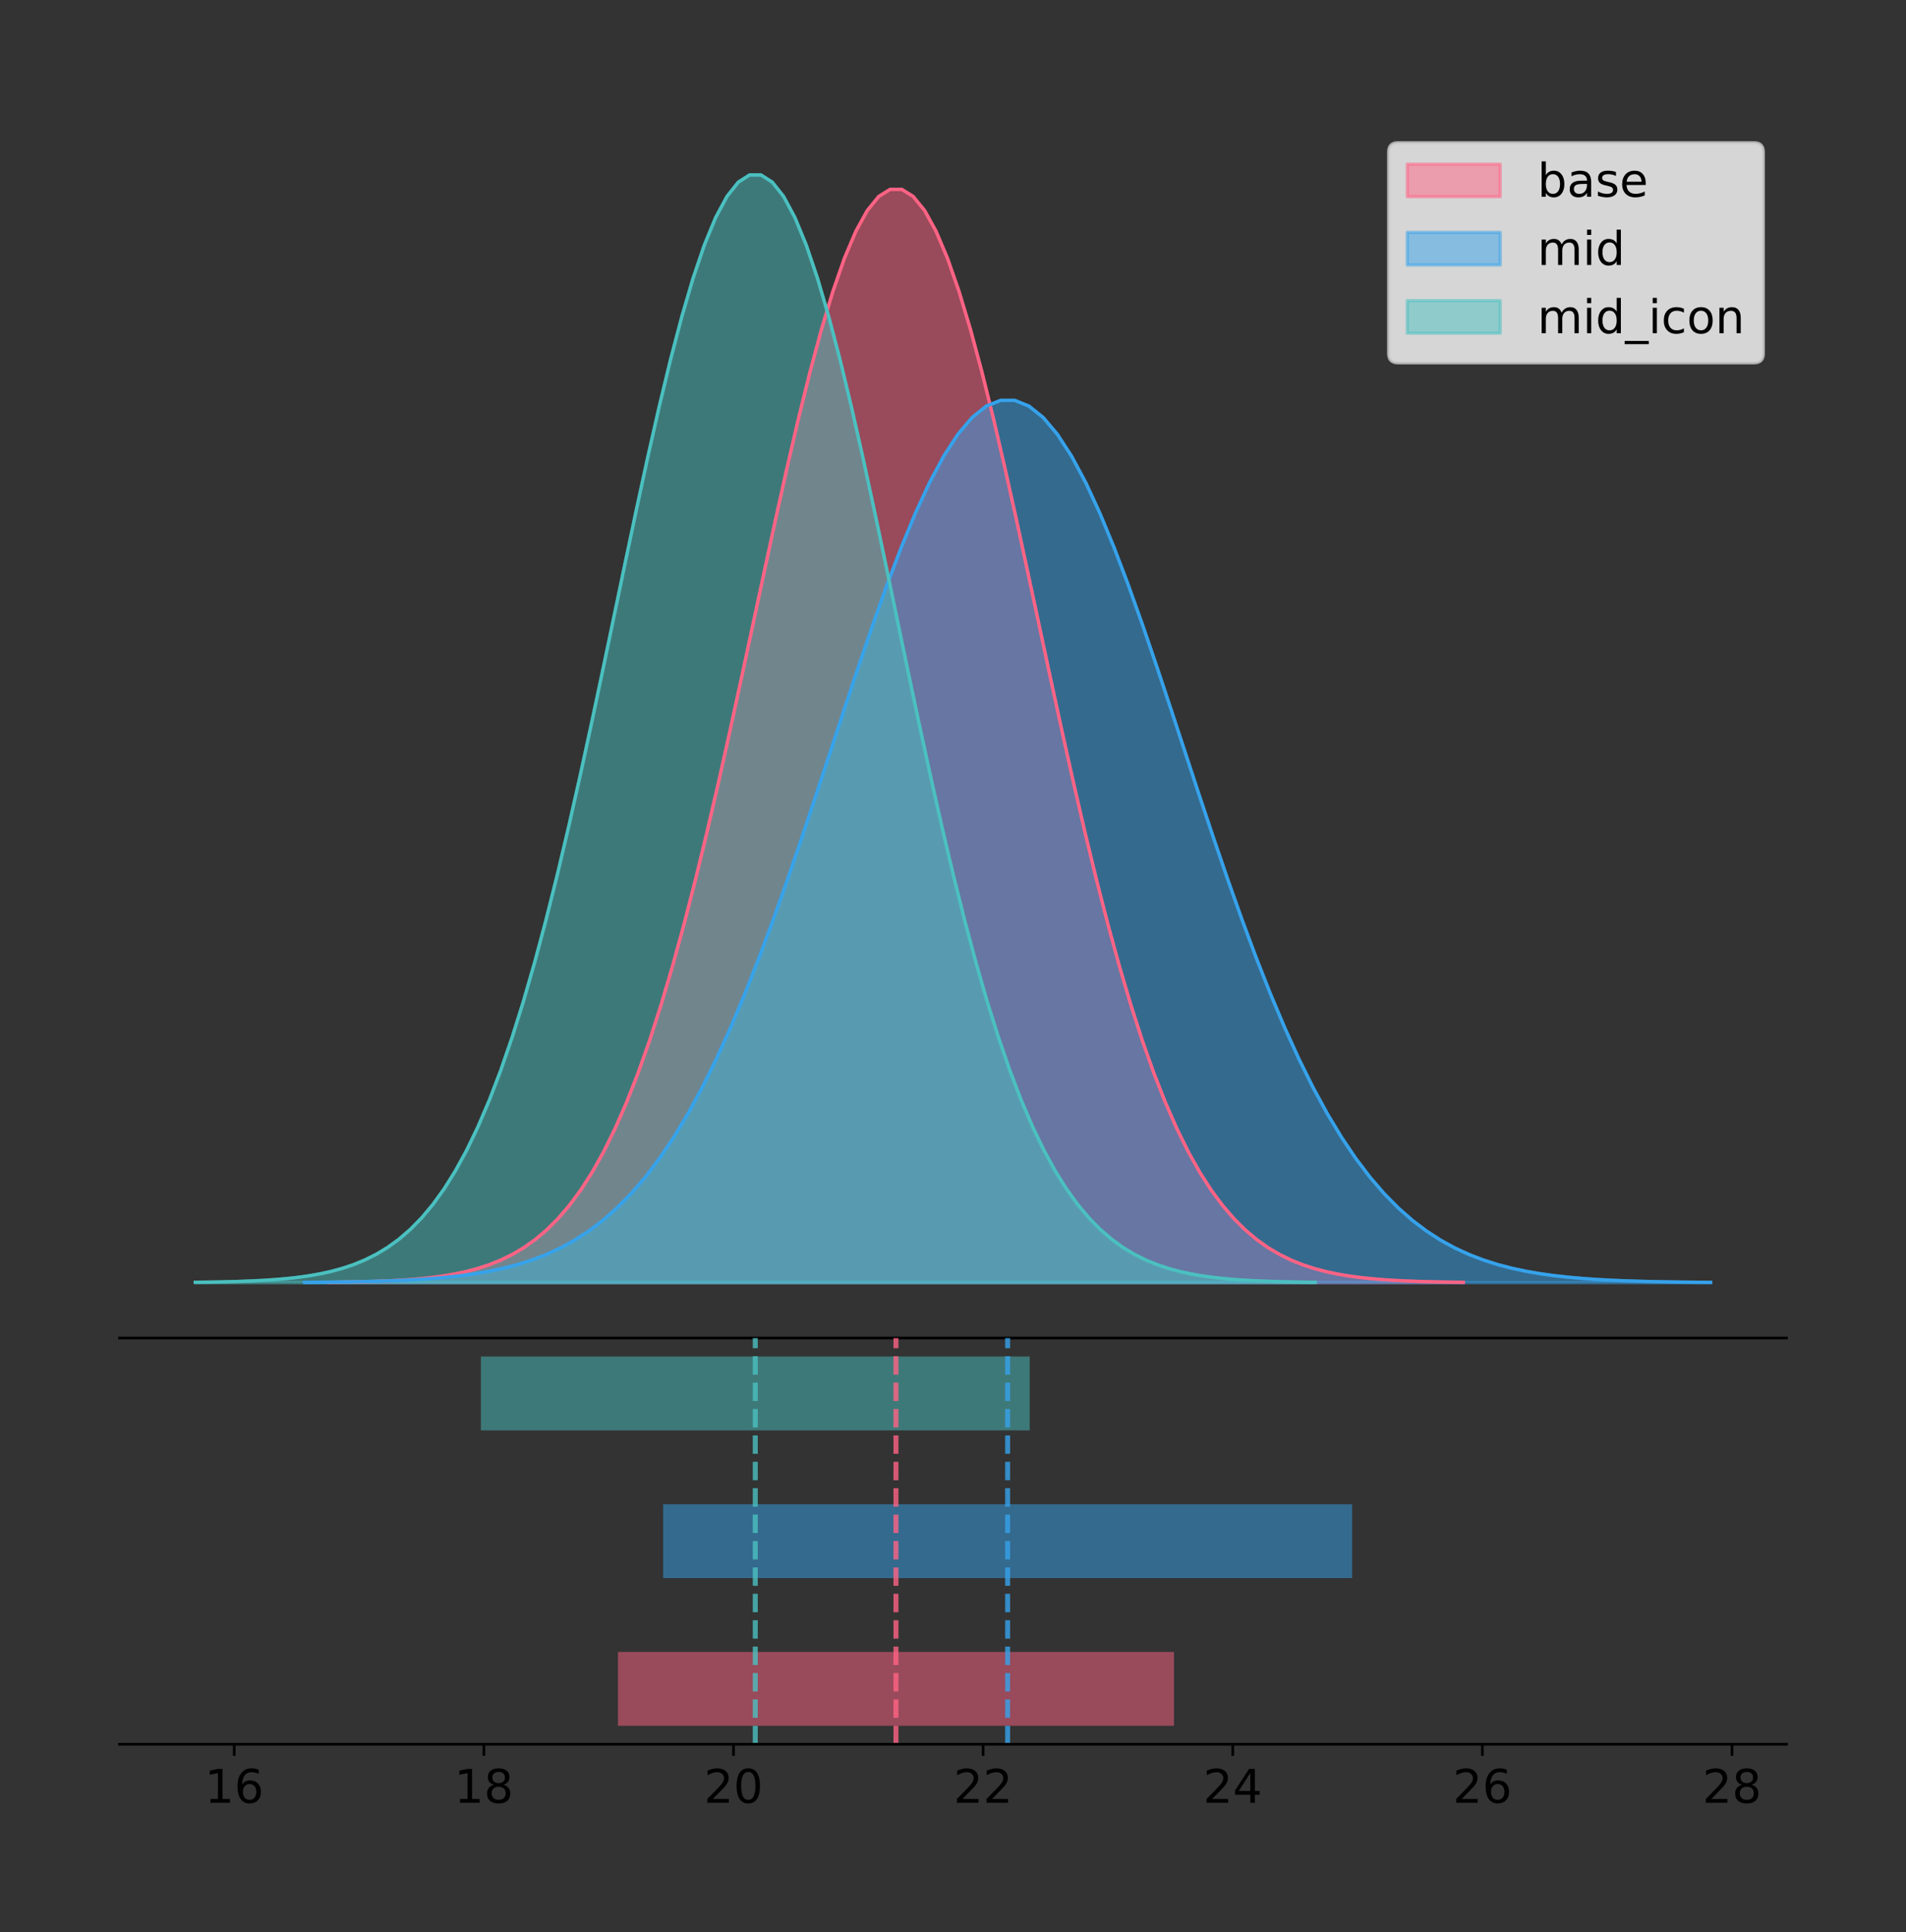 <?xml version="1.0" encoding="utf-8" standalone="no"?>
<!DOCTYPE svg PUBLIC "-//W3C//DTD SVG 1.1//EN"
  "http://www.w3.org/Graphics/SVG/1.1/DTD/svg11.dtd">
<!-- Created with matplotlib (https://matplotlib.org/) -->
<svg height="581.789pt" version="1.1" viewBox="0 0 574.2 581.789" width="574.2pt" xmlns="http://www.w3.org/2000/svg" xmlns:xlink="http://www.w3.org/1999/xlink">
 <rect x="0" y="0" width="574.2" height="581.789" fill="#333333" stroke="none"/>
 <defs>
  <style type="text/css">
*{stroke-linecap:butt;stroke-linejoin:round;}
  </style>
 </defs>
 <g id="figure_1">
  <g id="patch_1">
   <path d="M 0 581.789 
L 574.2 581.789 
L 574.2 0 
L 0 0 
z
" style="fill:none;"/>
  </g>
  <g id="axes_1">
   <g id="patch_2">
    <path d="M 36 402.93 
L 538.2 402.93 
L 538.2 36 
L 36 36 
z
" style="fill:none;"/>
   </g>
   <g id="PolyCollection_1">
    <defs>
     <path d="M 98.99 -195.538 
L 98.99 -195.649 
L 102.443 -195.69 
L 105.896 -195.746 
L 109.349 -195.821 
L 112.802 -195.92 
L 116.255 -196.051 
L 119.708 -196.222 
L 123.161 -196.443 
L 126.614 -196.729 
L 130.067 -197.094 
L 133.52 -197.559 
L 136.973 -198.145 
L 140.426 -198.879 
L 143.879 -199.792 
L 147.332 -200.919 
L 150.786 -202.301 
L 154.239 -203.982 
L 157.692 -206.013 
L 161.145 -208.447 
L 164.598 -211.344 
L 168.051 -214.764 
L 171.504 -218.773 
L 174.957 -223.434 
L 178.41 -228.812 
L 181.863 -234.97 
L 185.316 -241.962 
L 188.769 -249.839 
L 192.222 -258.638 
L 195.675 -268.387 
L 199.128 -279.094 
L 202.581 -290.75 
L 206.035 -303.327 
L 209.488 -316.771 
L 212.941 -331.005 
L 216.394 -345.924 
L 219.847 -361.4 
L 223.3 -377.278 
L 226.753 -393.379 
L 230.206 -409.505 
L 233.659 -425.44 
L 237.112 -440.953 
L 240.565 -455.809 
L 244.018 -469.766 
L 247.471 -482.592 
L 250.924 -494.062 
L 254.377 -503.97 
L 257.83 -512.132 
L 261.283 -518.395 
L 264.737 -522.639 
L 268.19 -524.782 
L 271.643 -524.782 
L 275.096 -522.639 
L 278.549 -518.395 
L 282.002 -512.132 
L 285.455 -503.97 
L 288.908 -494.062 
L 292.361 -482.592 
L 295.814 -469.766 
L 299.267 -455.809 
L 302.72 -440.953 
L 306.173 -425.44 
L 309.626 -409.505 
L 313.079 -393.379 
L 316.532 -377.278 
L 319.985 -361.4 
L 323.439 -345.924 
L 326.892 -331.005 
L 330.345 -316.771 
L 333.798 -303.327 
L 337.251 -290.75 
L 340.704 -279.094 
L 344.157 -268.387 
L 347.61 -258.638 
L 351.063 -249.839 
L 354.516 -241.962 
L 357.969 -234.97 
L 361.422 -228.812 
L 364.875 -223.434 
L 368.328 -218.773 
L 371.781 -214.764 
L 375.234 -211.344 
L 378.687 -208.447 
L 382.141 -206.013 
L 385.594 -203.982 
L 389.047 -202.301 
L 392.5 -200.919 
L 395.953 -199.792 
L 399.406 -198.879 
L 402.859 -198.145 
L 406.312 -197.559 
L 409.765 -197.094 
L 413.218 -196.729 
L 416.671 -196.443 
L 420.124 -196.222 
L 423.577 -196.051 
L 427.03 -195.92 
L 430.483 -195.821 
L 433.936 -195.746 
L 437.39 -195.69 
L 440.843 -195.649 
L 440.843 -195.538 
L 440.843 -195.538 
L 437.39 -195.538 
L 433.936 -195.538 
L 430.483 -195.538 
L 427.03 -195.538 
L 423.577 -195.538 
L 420.124 -195.538 
L 416.671 -195.538 
L 413.218 -195.538 
L 409.765 -195.538 
L 406.312 -195.538 
L 402.859 -195.538 
L 399.406 -195.538 
L 395.953 -195.538 
L 392.5 -195.538 
L 389.047 -195.538 
L 385.594 -195.538 
L 382.141 -195.538 
L 378.687 -195.538 
L 375.234 -195.538 
L 371.781 -195.538 
L 368.328 -195.538 
L 364.875 -195.538 
L 361.422 -195.538 
L 357.969 -195.538 
L 354.516 -195.538 
L 351.063 -195.538 
L 347.61 -195.538 
L 344.157 -195.538 
L 340.704 -195.538 
L 337.251 -195.538 
L 333.798 -195.538 
L 330.345 -195.538 
L 326.892 -195.538 
L 323.439 -195.538 
L 319.985 -195.538 
L 316.532 -195.538 
L 313.079 -195.538 
L 309.626 -195.538 
L 306.173 -195.538 
L 302.72 -195.538 
L 299.267 -195.538 
L 295.814 -195.538 
L 292.361 -195.538 
L 288.908 -195.538 
L 285.455 -195.538 
L 282.002 -195.538 
L 278.549 -195.538 
L 275.096 -195.538 
L 271.643 -195.538 
L 268.19 -195.538 
L 264.737 -195.538 
L 261.283 -195.538 
L 257.83 -195.538 
L 254.377 -195.538 
L 250.924 -195.538 
L 247.471 -195.538 
L 244.018 -195.538 
L 240.565 -195.538 
L 237.112 -195.538 
L 233.659 -195.538 
L 230.206 -195.538 
L 226.753 -195.538 
L 223.3 -195.538 
L 219.847 -195.538 
L 216.394 -195.538 
L 212.941 -195.538 
L 209.488 -195.538 
L 206.035 -195.538 
L 202.581 -195.538 
L 199.128 -195.538 
L 195.675 -195.538 
L 192.222 -195.538 
L 188.769 -195.538 
L 185.316 -195.538 
L 181.863 -195.538 
L 178.41 -195.538 
L 174.957 -195.538 
L 171.504 -195.538 
L 168.051 -195.538 
L 164.598 -195.538 
L 161.145 -195.538 
L 157.692 -195.538 
L 154.239 -195.538 
L 150.786 -195.538 
L 147.332 -195.538 
L 143.879 -195.538 
L 140.426 -195.538 
L 136.973 -195.538 
L 133.52 -195.538 
L 130.067 -195.538 
L 126.614 -195.538 
L 123.161 -195.538 
L 119.708 -195.538 
L 116.255 -195.538 
L 112.802 -195.538 
L 109.349 -195.538 
L 105.896 -195.538 
L 102.443 -195.538 
L 98.99 -195.538 
z
" id="me08ca815c5" style="stroke:#ff6384;stroke-opacity:0.5;"/>
    </defs>
    <g clip-path="url(#pbf15d02eb1)">
     <use style="fill:#ff6384;fill-opacity:0.5;stroke:#ff6384;stroke-opacity:0.5;" x="0" xlink:href="#me08ca815c5" y="581.789"/>
    </g>
   </g>
   <g id="PolyCollection_2">
    <defs>
     <path d="M 91.743 -195.538 
L 91.743 -195.627 
L 96.022 -195.661 
L 100.301 -195.706 
L 104.58 -195.766 
L 108.859 -195.846 
L 113.139 -195.952 
L 117.418 -196.09 
L 121.697 -196.268 
L 125.976 -196.499 
L 130.255 -196.794 
L 134.534 -197.169 
L 138.813 -197.642 
L 143.092 -198.234 
L 147.371 -198.971 
L 151.65 -199.881 
L 155.929 -200.996 
L 160.209 -202.352 
L 164.488 -203.991 
L 168.767 -205.955 
L 173.046 -208.293 
L 177.325 -211.053 
L 181.604 -214.287 
L 185.883 -218.049 
L 190.162 -222.389 
L 194.441 -227.358 
L 198.72 -233 
L 202.999 -239.357 
L 207.278 -246.457 
L 211.558 -254.324 
L 215.837 -262.964 
L 220.116 -272.371 
L 224.395 -282.52 
L 228.674 -293.369 
L 232.953 -304.855 
L 237.232 -316.894 
L 241.511 -329.382 
L 245.79 -342.195 
L 250.069 -355.188 
L 254.348 -368.201 
L 258.628 -381.06 
L 262.907 -393.579 
L 267.186 -405.566 
L 271.465 -416.83 
L 275.744 -427.18 
L 280.023 -436.436 
L 284.302 -444.431 
L 288.581 -451.017 
L 292.86 -456.071 
L 297.139 -459.496 
L 301.418 -461.226 
L 305.697 -461.226 
L 309.977 -459.496 
L 314.256 -456.071 
L 318.535 -451.017 
L 322.814 -444.431 
L 327.093 -436.436 
L 331.372 -427.18 
L 335.651 -416.83 
L 339.93 -405.566 
L 344.209 -393.579 
L 348.488 -381.06 
L 352.767 -368.201 
L 357.047 -355.188 
L 361.326 -342.195 
L 365.605 -329.382 
L 369.884 -316.894 
L 374.163 -304.855 
L 378.442 -293.369 
L 382.721 -282.52 
L 387 -272.371 
L 391.279 -262.964 
L 395.558 -254.324 
L 399.837 -246.457 
L 404.116 -239.357 
L 408.396 -233 
L 412.675 -227.358 
L 416.954 -222.389 
L 421.233 -218.049 
L 425.512 -214.287 
L 429.791 -211.053 
L 434.07 -208.293 
L 438.349 -205.955 
L 442.628 -203.991 
L 446.907 -202.352 
L 451.186 -200.996 
L 455.466 -199.881 
L 459.745 -198.971 
L 464.024 -198.234 
L 468.303 -197.642 
L 472.582 -197.169 
L 476.861 -196.794 
L 481.14 -196.499 
L 485.419 -196.268 
L 489.698 -196.09 
L 493.977 -195.952 
L 498.256 -195.846 
L 502.535 -195.766 
L 506.815 -195.706 
L 511.094 -195.661 
L 515.373 -195.627 
L 515.373 -195.538 
L 515.373 -195.538 
L 511.094 -195.538 
L 506.815 -195.538 
L 502.535 -195.538 
L 498.256 -195.538 
L 493.977 -195.538 
L 489.698 -195.538 
L 485.419 -195.538 
L 481.14 -195.538 
L 476.861 -195.538 
L 472.582 -195.538 
L 468.303 -195.538 
L 464.024 -195.538 
L 459.745 -195.538 
L 455.466 -195.538 
L 451.186 -195.538 
L 446.907 -195.538 
L 442.628 -195.538 
L 438.349 -195.538 
L 434.07 -195.538 
L 429.791 -195.538 
L 425.512 -195.538 
L 421.233 -195.538 
L 416.954 -195.538 
L 412.675 -195.538 
L 408.396 -195.538 
L 404.116 -195.538 
L 399.837 -195.538 
L 395.558 -195.538 
L 391.279 -195.538 
L 387 -195.538 
L 382.721 -195.538 
L 378.442 -195.538 
L 374.163 -195.538 
L 369.884 -195.538 
L 365.605 -195.538 
L 361.326 -195.538 
L 357.047 -195.538 
L 352.767 -195.538 
L 348.488 -195.538 
L 344.209 -195.538 
L 339.93 -195.538 
L 335.651 -195.538 
L 331.372 -195.538 
L 327.093 -195.538 
L 322.814 -195.538 
L 318.535 -195.538 
L 314.256 -195.538 
L 309.977 -195.538 
L 305.697 -195.538 
L 301.418 -195.538 
L 297.139 -195.538 
L 292.86 -195.538 
L 288.581 -195.538 
L 284.302 -195.538 
L 280.023 -195.538 
L 275.744 -195.538 
L 271.465 -195.538 
L 267.186 -195.538 
L 262.907 -195.538 
L 258.628 -195.538 
L 254.348 -195.538 
L 250.069 -195.538 
L 245.79 -195.538 
L 241.511 -195.538 
L 237.232 -195.538 
L 232.953 -195.538 
L 228.674 -195.538 
L 224.395 -195.538 
L 220.116 -195.538 
L 215.837 -195.538 
L 211.558 -195.538 
L 207.278 -195.538 
L 202.999 -195.538 
L 198.72 -195.538 
L 194.441 -195.538 
L 190.162 -195.538 
L 185.883 -195.538 
L 181.604 -195.538 
L 177.325 -195.538 
L 173.046 -195.538 
L 168.767 -195.538 
L 164.488 -195.538 
L 160.209 -195.538 
L 155.929 -195.538 
L 151.65 -195.538 
L 147.371 -195.538 
L 143.092 -195.538 
L 138.813 -195.538 
L 134.534 -195.538 
L 130.255 -195.538 
L 125.976 -195.538 
L 121.697 -195.538 
L 117.418 -195.538 
L 113.139 -195.538 
L 108.859 -195.538 
L 104.58 -195.538 
L 100.301 -195.538 
L 96.022 -195.538 
L 91.743 -195.538 
z
" id="me0ebb4ac12" style="stroke:#36a2eb;stroke-opacity:0.5;"/>
    </defs>
    <g clip-path="url(#pbf15d02eb1)">
     <use style="fill:#36a2eb;fill-opacity:0.5;stroke:#36a2eb;stroke-opacity:0.5;" x="0" xlink:href="#me0ebb4ac12" y="581.789"/>
    </g>
   </g>
   <g id="PolyCollection_3">
    <defs>
     <path d="M 58.827 -195.538 
L 58.827 -195.65 
L 62.236 -195.692 
L 65.644 -195.749 
L 69.052 -195.825 
L 72.46 -195.925 
L 75.869 -196.058 
L 79.277 -196.23 
L 82.685 -196.455 
L 86.093 -196.744 
L 89.502 -197.115 
L 92.91 -197.585 
L 96.318 -198.179 
L 99.726 -198.923 
L 103.135 -199.848 
L 106.543 -200.99 
L 109.951 -202.39 
L 113.359 -204.093 
L 116.768 -206.151 
L 120.176 -208.617 
L 123.584 -211.552 
L 126.992 -215.017 
L 130.401 -219.078 
L 133.809 -223.801 
L 137.217 -229.25 
L 140.625 -235.488 
L 144.034 -242.572 
L 147.442 -250.552 
L 150.85 -259.468 
L 154.258 -269.344 
L 157.667 -280.192 
L 161.075 -292.002 
L 164.483 -304.744 
L 167.891 -318.365 
L 171.3 -332.786 
L 174.708 -347.901 
L 178.116 -363.58 
L 181.524 -379.667 
L 184.933 -395.98 
L 188.341 -412.318 
L 191.749 -428.462 
L 195.157 -444.18 
L 198.566 -459.23 
L 201.974 -473.372 
L 205.382 -486.366 
L 208.79 -497.987 
L 212.199 -508.025 
L 215.607 -516.294 
L 219.015 -522.64 
L 222.423 -526.94 
L 225.832 -529.111 
L 229.24 -529.111 
L 232.648 -526.94 
L 236.056 -522.64 
L 239.465 -516.294 
L 242.873 -508.025 
L 246.281 -497.987 
L 249.689 -486.366 
L 253.098 -473.372 
L 256.506 -459.23 
L 259.914 -444.18 
L 263.322 -428.462 
L 266.731 -412.318 
L 270.139 -395.98 
L 273.547 -379.667 
L 276.955 -363.58 
L 280.364 -347.901 
L 283.772 -332.786 
L 287.18 -318.365 
L 290.588 -304.744 
L 293.997 -292.002 
L 297.405 -280.192 
L 300.813 -269.344 
L 304.221 -259.468 
L 307.63 -250.552 
L 311.038 -242.572 
L 314.446 -235.488 
L 317.854 -229.25 
L 321.263 -223.801 
L 324.671 -219.078 
L 328.079 -215.017 
L 331.487 -211.552 
L 334.896 -208.617 
L 338.304 -206.151 
L 341.712 -204.093 
L 345.12 -202.39 
L 348.529 -200.99 
L 351.937 -199.848 
L 355.345 -198.923 
L 358.753 -198.179 
L 362.162 -197.585 
L 365.57 -197.115 
L 368.978 -196.744 
L 372.386 -196.455 
L 375.795 -196.23 
L 379.203 -196.058 
L 382.611 -195.925 
L 386.019 -195.825 
L 389.428 -195.749 
L 392.836 -195.692 
L 396.244 -195.65 
L 396.244 -195.538 
L 396.244 -195.538 
L 392.836 -195.538 
L 389.428 -195.538 
L 386.019 -195.538 
L 382.611 -195.538 
L 379.203 -195.538 
L 375.795 -195.538 
L 372.386 -195.538 
L 368.978 -195.538 
L 365.57 -195.538 
L 362.162 -195.538 
L 358.753 -195.538 
L 355.345 -195.538 
L 351.937 -195.538 
L 348.529 -195.538 
L 345.12 -195.538 
L 341.712 -195.538 
L 338.304 -195.538 
L 334.896 -195.538 
L 331.487 -195.538 
L 328.079 -195.538 
L 324.671 -195.538 
L 321.263 -195.538 
L 317.854 -195.538 
L 314.446 -195.538 
L 311.038 -195.538 
L 307.63 -195.538 
L 304.221 -195.538 
L 300.813 -195.538 
L 297.405 -195.538 
L 293.997 -195.538 
L 290.588 -195.538 
L 287.18 -195.538 
L 283.772 -195.538 
L 280.364 -195.538 
L 276.955 -195.538 
L 273.547 -195.538 
L 270.139 -195.538 
L 266.731 -195.538 
L 263.322 -195.538 
L 259.914 -195.538 
L 256.506 -195.538 
L 253.098 -195.538 
L 249.689 -195.538 
L 246.281 -195.538 
L 242.873 -195.538 
L 239.465 -195.538 
L 236.056 -195.538 
L 232.648 -195.538 
L 229.24 -195.538 
L 225.832 -195.538 
L 222.423 -195.538 
L 219.015 -195.538 
L 215.607 -195.538 
L 212.199 -195.538 
L 208.79 -195.538 
L 205.382 -195.538 
L 201.974 -195.538 
L 198.566 -195.538 
L 195.157 -195.538 
L 191.749 -195.538 
L 188.341 -195.538 
L 184.933 -195.538 
L 181.524 -195.538 
L 178.116 -195.538 
L 174.708 -195.538 
L 171.3 -195.538 
L 167.891 -195.538 
L 164.483 -195.538 
L 161.075 -195.538 
L 157.667 -195.538 
L 154.258 -195.538 
L 150.85 -195.538 
L 147.442 -195.538 
L 144.034 -195.538 
L 140.625 -195.538 
L 137.217 -195.538 
L 133.809 -195.538 
L 130.401 -195.538 
L 126.992 -195.538 
L 123.584 -195.538 
L 120.176 -195.538 
L 116.768 -195.538 
L 113.359 -195.538 
L 109.951 -195.538 
L 106.543 -195.538 
L 103.135 -195.538 
L 99.726 -195.538 
L 96.318 -195.538 
L 92.91 -195.538 
L 89.502 -195.538 
L 86.093 -195.538 
L 82.685 -195.538 
L 79.277 -195.538 
L 75.869 -195.538 
L 72.46 -195.538 
L 69.052 -195.538 
L 65.644 -195.538 
L 62.236 -195.538 
L 58.827 -195.538 
z
" id="m6544d0f856" style="stroke:#4bc0c0;stroke-opacity:0.5;"/>
    </defs>
    <g clip-path="url(#pbf15d02eb1)">
     <use style="fill:#4bc0c0;fill-opacity:0.5;stroke:#4bc0c0;stroke-opacity:0.5;" x="0" xlink:href="#m6544d0f856" y="581.789"/>
    </g>
   </g>
   <g id="line2d_1">
    <path clip-path="url(#pbf15d02eb1)" d="M 98.99 386.141 
L 102.443 386.099 
L 105.896 386.043 
L 109.349 385.968 
L 112.802 385.869 
L 116.255 385.739 
L 119.708 385.568 
L 123.161 385.346 
L 126.614 385.061 
L 130.067 384.695 
L 133.52 384.231 
L 136.973 383.645 
L 140.426 382.91 
L 143.879 381.997 
L 147.332 380.87 
L 150.786 379.488 
L 154.239 377.807 
L 157.692 375.776 
L 161.145 373.342 
L 164.598 370.446 
L 168.051 367.025 
L 171.504 363.017 
L 174.957 358.355 
L 178.41 352.977 
L 181.863 346.82 
L 185.316 339.827 
L 188.769 331.951 
L 192.222 323.151 
L 195.675 313.403 
L 199.128 302.696 
L 202.581 291.039 
L 206.035 278.462 
L 209.488 265.018 
L 212.941 250.784 
L 216.394 235.865 
L 219.847 220.389 
L 223.3 204.512 
L 226.753 188.41 
L 230.206 172.284 
L 233.659 156.349 
L 237.112 140.836 
L 240.565 125.981 
L 244.018 112.023 
L 247.471 99.197 
L 250.924 87.727 
L 254.377 77.82 
L 257.83 69.657 
L 261.283 63.394 
L 264.737 59.15 
L 268.19 57.007 
L 271.643 57.007 
L 275.096 59.15 
L 278.549 63.394 
L 282.002 69.657 
L 285.455 77.82 
L 288.908 87.727 
L 292.361 99.197 
L 295.814 112.023 
L 299.267 125.981 
L 302.72 140.836 
L 306.173 156.349 
L 309.626 172.284 
L 313.079 188.41 
L 316.532 204.512 
L 319.985 220.389 
L 323.439 235.865 
L 326.892 250.784 
L 330.345 265.018 
L 333.798 278.462 
L 337.251 291.039 
L 340.704 302.696 
L 344.157 313.403 
L 347.61 323.151 
L 351.063 331.951 
L 354.516 339.827 
L 357.969 346.82 
L 361.422 352.977 
L 364.875 358.355 
L 368.328 363.017 
L 371.781 367.025 
L 375.234 370.446 
L 378.687 373.342 
L 382.141 375.776 
L 385.594 377.807 
L 389.047 379.488 
L 392.5 380.87 
L 395.953 381.997 
L 399.406 382.91 
L 402.859 383.645 
L 406.312 384.231 
L 409.765 384.695 
L 413.218 385.061 
L 416.671 385.346 
L 420.124 385.568 
L 423.577 385.739 
L 427.03 385.869 
L 430.483 385.968 
L 433.936 386.043 
L 437.39 386.099 
L 440.843 386.141 
" style="fill:none;stroke:#ff6384;stroke-linecap:square;"/>
   </g>
   <g id="line2d_2">
    <path clip-path="url(#pbf15d02eb1)" d="M 91.743 386.162 
L 96.022 386.129 
L 100.301 386.083 
L 104.58 386.023 
L 108.859 385.943 
L 113.139 385.838 
L 117.418 385.7 
L 121.697 385.521 
L 125.976 385.291 
L 130.255 384.996 
L 134.534 384.621 
L 138.813 384.148 
L 143.092 383.555 
L 147.371 382.819 
L 151.65 381.909 
L 155.929 380.794 
L 160.209 379.437 
L 164.488 377.798 
L 168.767 375.834 
L 173.046 373.497 
L 177.325 370.737 
L 181.604 367.502 
L 185.883 363.74 
L 190.162 359.4 
L 194.441 354.432 
L 198.72 348.789 
L 202.999 342.433 
L 207.278 335.332 
L 211.558 327.465 
L 215.837 318.825 
L 220.116 309.419 
L 224.395 299.269 
L 228.674 288.421 
L 232.953 276.935 
L 237.232 264.895 
L 241.511 252.407 
L 245.79 239.594 
L 250.069 226.601 
L 254.348 213.588 
L 258.628 200.729 
L 262.907 188.211 
L 267.186 176.223 
L 271.465 164.96 
L 275.744 154.61 
L 280.023 145.354 
L 284.302 137.359 
L 288.581 130.772 
L 292.86 125.718 
L 297.139 122.293 
L 301.418 120.564 
L 305.697 120.564 
L 309.977 122.293 
L 314.256 125.718 
L 318.535 130.772 
L 322.814 137.359 
L 327.093 145.354 
L 331.372 154.61 
L 335.651 164.96 
L 339.93 176.223 
L 344.209 188.211 
L 348.488 200.729 
L 352.767 213.588 
L 357.047 226.601 
L 361.326 239.594 
L 365.605 252.407 
L 369.884 264.895 
L 374.163 276.935 
L 378.442 288.421 
L 382.721 299.269 
L 387 309.419 
L 391.279 318.825 
L 395.558 327.465 
L 399.837 335.332 
L 404.116 342.433 
L 408.396 348.789 
L 412.675 354.432 
L 416.954 359.4 
L 421.233 363.74 
L 425.512 367.502 
L 429.791 370.737 
L 434.07 373.497 
L 438.349 375.834 
L 442.628 377.798 
L 446.907 379.437 
L 451.186 380.794 
L 455.466 381.909 
L 459.745 382.819 
L 464.024 383.555 
L 468.303 384.148 
L 472.582 384.621 
L 476.861 384.996 
L 481.14 385.291 
L 485.419 385.521 
L 489.698 385.7 
L 493.977 385.838 
L 498.256 385.943 
L 502.535 386.023 
L 506.815 386.083 
L 511.094 386.129 
L 515.373 386.162 
" style="fill:none;stroke:#36a2eb;stroke-linecap:square;"/>
   </g>
   <g id="line2d_3">
    <path clip-path="url(#pbf15d02eb1)" d="M 58.827 386.139 
L 62.236 386.097 
L 65.644 386.04 
L 69.052 385.965 
L 72.46 385.864 
L 75.869 385.732 
L 79.277 385.559 
L 82.685 385.334 
L 86.093 385.045 
L 89.502 384.675 
L 92.91 384.204 
L 96.318 383.61 
L 99.726 382.867 
L 103.135 381.941 
L 106.543 380.799 
L 109.951 379.399 
L 113.359 377.696 
L 116.768 375.639 
L 120.176 373.172 
L 123.584 370.238 
L 126.992 366.772 
L 130.401 362.711 
L 133.809 357.989 
L 137.217 352.539 
L 140.625 346.301 
L 144.034 339.217 
L 147.442 331.237 
L 150.85 322.322 
L 154.258 312.445 
L 157.667 301.597 
L 161.075 289.787 
L 164.483 277.045 
L 167.891 263.424 
L 171.3 249.004 
L 174.708 233.888 
L 178.116 218.209 
L 181.524 202.123 
L 184.933 185.809 
L 188.341 169.471 
L 191.749 153.327 
L 195.157 137.61 
L 198.566 122.559 
L 201.974 108.418 
L 205.382 95.423 
L 208.79 83.803 
L 212.199 73.765 
L 215.607 65.495 
L 219.015 59.15 
L 222.423 54.85 
L 225.832 52.679 
L 229.24 52.679 
L 232.648 54.85 
L 236.056 59.15 
L 239.465 65.495 
L 242.873 73.765 
L 246.281 83.803 
L 249.689 95.423 
L 253.098 108.418 
L 256.506 122.559 
L 259.914 137.61 
L 263.322 153.327 
L 266.731 169.471 
L 270.139 185.809 
L 273.547 202.123 
L 276.955 218.209 
L 280.364 233.888 
L 283.772 249.004 
L 287.18 263.424 
L 290.588 277.045 
L 293.997 289.787 
L 297.405 301.597 
L 300.813 312.445 
L 304.221 322.322 
L 307.63 331.237 
L 311.038 339.217 
L 314.446 346.301 
L 317.854 352.539 
L 321.263 357.989 
L 324.671 362.711 
L 328.079 366.772 
L 331.487 370.238 
L 334.896 373.172 
L 338.304 375.639 
L 341.712 377.696 
L 345.12 379.399 
L 348.529 380.799 
L 351.937 381.941 
L 355.345 382.867 
L 358.753 383.61 
L 362.162 384.204 
L 365.57 384.675 
L 368.978 385.045 
L 372.386 385.334 
L 375.795 385.559 
L 379.203 385.732 
L 382.611 385.864 
L 386.019 385.965 
L 389.428 386.04 
L 392.836 386.097 
L 396.244 386.139 
" style="fill:none;stroke:#4bc0c0;stroke-linecap:square;"/>
   </g>
   <g id="patch_3">
    <path d="M 36 402.93 
L 538.2 402.93 
" style="fill:none;stroke:#000000;stroke-linecap:square;stroke-linejoin:miter;stroke-width:0.8;"/>
   </g>
   <g id="legend_1">
    <g id="patch_4">
     <path d="M 421.16 109.237 
L 528.4 109.237 
Q 531.2 109.237 531.2 106.438 
L 531.2 45.8 
Q 531.2 43 528.4 43 
L 421.16 43 
Q 418.36 43 418.36 45.8 
L 418.36 106.438 
Q 418.36 109.237 421.16 109.237 
z
" style="fill:#ffffff;opacity:0.8;stroke:#cccccc;stroke-linejoin:miter;"/>
    </g>
    <g id="patch_5">
     <path d="M 423.96 59.238 
L 451.96 59.238 
L 451.96 49.438 
L 423.96 49.438 
z
" style="fill:#ff6384;opacity:0.5;stroke:#ff6384;stroke-linejoin:miter;"/>
    </g>
    <g id="text_1">
     <!-- base -->
     <defs>
      <path d="M 48.688 27.297 
Q 48.688 37.203 44.609 42.844 
Q 40.531 48.484 33.406 48.484 
Q 26.266 48.484 22.188 42.844 
Q 18.109 37.203 18.109 27.297 
Q 18.109 17.391 22.188 11.75 
Q 26.266 6.109 33.406 6.109 
Q 40.531 6.109 44.609 11.75 
Q 48.688 17.391 48.688 27.297 
z
M 18.109 46.391 
Q 20.953 51.266 25.266 53.625 
Q 29.594 56 35.594 56 
Q 45.562 56 51.781 48.094 
Q 58.016 40.188 58.016 27.297 
Q 58.016 14.406 51.781 6.484 
Q 45.562 -1.422 35.594 -1.422 
Q 29.594 -1.422 25.266 0.953 
Q 20.953 3.328 18.109 8.203 
L 18.109 0 
L 9.078 0 
L 9.078 75.984 
L 18.109 75.984 
z
" id="DejaVuSans-98"/>
      <path d="M 34.281 27.484 
Q 23.391 27.484 19.188 25 
Q 14.984 22.516 14.984 16.5 
Q 14.984 11.719 18.141 8.906 
Q 21.297 6.109 26.703 6.109 
Q 34.188 6.109 38.703 11.406 
Q 43.219 16.703 43.219 25.484 
L 43.219 27.484 
z
M 52.203 31.203 
L 52.203 0 
L 43.219 0 
L 43.219 8.297 
Q 40.141 3.328 35.547 0.953 
Q 30.953 -1.422 24.312 -1.422 
Q 15.922 -1.422 10.953 3.297 
Q 6 8.016 6 15.922 
Q 6 25.141 12.172 29.828 
Q 18.359 34.516 30.609 34.516 
L 43.219 34.516 
L 43.219 35.406 
Q 43.219 41.609 39.141 45 
Q 35.062 48.391 27.688 48.391 
Q 23 48.391 18.547 47.266 
Q 14.109 46.141 10.016 43.891 
L 10.016 52.203 
Q 14.938 54.109 19.578 55.047 
Q 24.219 56 28.609 56 
Q 40.484 56 46.344 49.844 
Q 52.203 43.703 52.203 31.203 
z
" id="DejaVuSans-97"/>
      <path d="M 44.281 53.078 
L 44.281 44.578 
Q 40.484 46.531 36.375 47.5 
Q 32.281 48.484 27.875 48.484 
Q 21.188 48.484 17.844 46.438 
Q 14.5 44.391 14.5 40.281 
Q 14.5 37.156 16.891 35.375 
Q 19.281 33.594 26.516 31.984 
L 29.594 31.297 
Q 39.156 29.25 43.188 25.516 
Q 47.219 21.781 47.219 15.094 
Q 47.219 7.469 41.188 3.016 
Q 35.156 -1.422 24.609 -1.422 
Q 20.219 -1.422 15.453 -0.562 
Q 10.688 0.297 5.422 2 
L 5.422 11.281 
Q 10.406 8.688 15.234 7.391 
Q 20.062 6.109 24.812 6.109 
Q 31.156 6.109 34.562 8.281 
Q 37.984 10.453 37.984 14.406 
Q 37.984 18.062 35.516 20.016 
Q 33.062 21.969 24.703 23.781 
L 21.578 24.516 
Q 13.234 26.266 9.516 29.906 
Q 5.812 33.547 5.812 39.891 
Q 5.812 47.609 11.281 51.797 
Q 16.75 56 26.812 56 
Q 31.781 56 36.172 55.266 
Q 40.578 54.547 44.281 53.078 
z
" id="DejaVuSans-115"/>
      <path d="M 56.203 29.594 
L 56.203 25.203 
L 14.891 25.203 
Q 15.484 15.922 20.484 11.062 
Q 25.484 6.203 34.422 6.203 
Q 39.594 6.203 44.453 7.469 
Q 49.312 8.734 54.109 11.281 
L 54.109 2.781 
Q 49.266 0.734 44.188 -0.344 
Q 39.109 -1.422 33.891 -1.422 
Q 20.797 -1.422 13.156 6.188 
Q 5.516 13.812 5.516 26.812 
Q 5.516 40.234 12.766 48.109 
Q 20.016 56 32.328 56 
Q 43.359 56 49.781 48.891 
Q 56.203 41.797 56.203 29.594 
z
M 47.219 32.234 
Q 47.125 39.594 43.094 43.984 
Q 39.062 48.391 32.422 48.391 
Q 24.906 48.391 20.391 44.141 
Q 15.875 39.891 15.188 32.172 
z
" id="DejaVuSans-101"/>
     </defs>
     <g transform="translate(463.16 59.238)scale(0.14 -0.14)">
      <use xlink:href="#DejaVuSans-98"/>
      <use x="63.477" xlink:href="#DejaVuSans-97"/>
      <use x="124.756" xlink:href="#DejaVuSans-115"/>
      <use x="176.855" xlink:href="#DejaVuSans-101"/>
     </g>
    </g>
    <g id="patch_6">
     <path d="M 423.96 79.787 
L 451.96 79.787 
L 451.96 69.987 
L 423.96 69.987 
z
" style="fill:#36a2eb;opacity:0.5;stroke:#36a2eb;stroke-linejoin:miter;"/>
    </g>
    <g id="text_2">
     <!-- mid -->
     <defs>
      <path d="M 52 44.188 
Q 55.375 50.25 60.062 53.125 
Q 64.75 56 71.094 56 
Q 79.641 56 84.281 50.016 
Q 88.922 44.047 88.922 33.016 
L 88.922 0 
L 79.891 0 
L 79.891 32.719 
Q 79.891 40.578 77.094 44.375 
Q 74.312 48.188 68.609 48.188 
Q 61.625 48.188 57.562 43.547 
Q 53.516 38.922 53.516 30.906 
L 53.516 0 
L 44.484 0 
L 44.484 32.719 
Q 44.484 40.625 41.703 44.406 
Q 38.922 48.188 33.109 48.188 
Q 26.219 48.188 22.156 43.531 
Q 18.109 38.875 18.109 30.906 
L 18.109 0 
L 9.078 0 
L 9.078 54.688 
L 18.109 54.688 
L 18.109 46.188 
Q 21.188 51.219 25.484 53.609 
Q 29.781 56 35.688 56 
Q 41.656 56 45.828 52.969 
Q 50 49.953 52 44.188 
z
" id="DejaVuSans-109"/>
      <path d="M 9.422 54.688 
L 18.406 54.688 
L 18.406 0 
L 9.422 0 
z
M 9.422 75.984 
L 18.406 75.984 
L 18.406 64.594 
L 9.422 64.594 
z
" id="DejaVuSans-105"/>
      <path d="M 45.406 46.391 
L 45.406 75.984 
L 54.391 75.984 
L 54.391 0 
L 45.406 0 
L 45.406 8.203 
Q 42.578 3.328 38.25 0.953 
Q 33.938 -1.422 27.875 -1.422 
Q 17.969 -1.422 11.734 6.484 
Q 5.516 14.406 5.516 27.297 
Q 5.516 40.188 11.734 48.094 
Q 17.969 56 27.875 56 
Q 33.938 56 38.25 53.625 
Q 42.578 51.266 45.406 46.391 
z
M 14.797 27.297 
Q 14.797 17.391 18.875 11.75 
Q 22.953 6.109 30.078 6.109 
Q 37.203 6.109 41.297 11.75 
Q 45.406 17.391 45.406 27.297 
Q 45.406 37.203 41.297 42.844 
Q 37.203 48.484 30.078 48.484 
Q 22.953 48.484 18.875 42.844 
Q 14.797 37.203 14.797 27.297 
z
" id="DejaVuSans-100"/>
     </defs>
     <g transform="translate(463.16 79.787)scale(0.14 -0.14)">
      <use xlink:href="#DejaVuSans-109"/>
      <use x="97.412" xlink:href="#DejaVuSans-105"/>
      <use x="125.195" xlink:href="#DejaVuSans-100"/>
     </g>
    </g>
    <g id="patch_7">
     <path d="M 423.96 100.337 
L 451.96 100.337 
L 451.96 90.537 
L 423.96 90.537 
z
" style="fill:#4bc0c0;opacity:0.5;stroke:#4bc0c0;stroke-linejoin:miter;"/>
    </g>
    <g id="text_3">
     <!-- mid_icon -->
     <defs>
      <path d="M 50.984 -16.609 
L 50.984 -23.578 
L -0.984 -23.578 
L -0.984 -16.609 
z
" id="DejaVuSans-95"/>
      <path d="M 48.781 52.594 
L 48.781 44.188 
Q 44.969 46.297 41.141 47.344 
Q 37.312 48.391 33.406 48.391 
Q 24.656 48.391 19.812 42.844 
Q 14.984 37.312 14.984 27.297 
Q 14.984 17.281 19.812 11.734 
Q 24.656 6.203 33.406 6.203 
Q 37.312 6.203 41.141 7.25 
Q 44.969 8.297 48.781 10.406 
L 48.781 2.094 
Q 45.016 0.344 40.984 -0.531 
Q 36.969 -1.422 32.422 -1.422 
Q 20.062 -1.422 12.781 6.344 
Q 5.516 14.109 5.516 27.297 
Q 5.516 40.672 12.859 48.328 
Q 20.219 56 33.016 56 
Q 37.156 56 41.109 55.141 
Q 45.062 54.297 48.781 52.594 
z
" id="DejaVuSans-99"/>
      <path d="M 30.609 48.391 
Q 23.391 48.391 19.188 42.75 
Q 14.984 37.109 14.984 27.297 
Q 14.984 17.484 19.156 11.844 
Q 23.344 6.203 30.609 6.203 
Q 37.797 6.203 41.984 11.859 
Q 46.188 17.531 46.188 27.297 
Q 46.188 37.016 41.984 42.703 
Q 37.797 48.391 30.609 48.391 
z
M 30.609 56 
Q 42.328 56 49.016 48.375 
Q 55.719 40.766 55.719 27.297 
Q 55.719 13.875 49.016 6.219 
Q 42.328 -1.422 30.609 -1.422 
Q 18.844 -1.422 12.172 6.219 
Q 5.516 13.875 5.516 27.297 
Q 5.516 40.766 12.172 48.375 
Q 18.844 56 30.609 56 
z
" id="DejaVuSans-111"/>
      <path d="M 54.891 33.016 
L 54.891 0 
L 45.906 0 
L 45.906 32.719 
Q 45.906 40.484 42.875 44.328 
Q 39.844 48.188 33.797 48.188 
Q 26.516 48.188 22.312 43.547 
Q 18.109 38.922 18.109 30.906 
L 18.109 0 
L 9.078 0 
L 9.078 54.688 
L 18.109 54.688 
L 18.109 46.188 
Q 21.344 51.125 25.703 53.562 
Q 30.078 56 35.797 56 
Q 45.219 56 50.047 50.172 
Q 54.891 44.344 54.891 33.016 
z
" id="DejaVuSans-110"/>
     </defs>
     <g transform="translate(463.16 100.337)scale(0.14 -0.14)">
      <use xlink:href="#DejaVuSans-109"/>
      <use x="97.412" xlink:href="#DejaVuSans-105"/>
      <use x="125.195" xlink:href="#DejaVuSans-100"/>
      <use x="188.672" xlink:href="#DejaVuSans-95"/>
      <use x="238.672" xlink:href="#DejaVuSans-105"/>
      <use x="266.455" xlink:href="#DejaVuSans-99"/>
      <use x="321.436" xlink:href="#DejaVuSans-111"/>
      <use x="382.617" xlink:href="#DejaVuSans-110"/>
     </g>
    </g>
   </g>
  </g>
  <g id="axes_2">
   <g id="patch_8">
    <path d="M 36 525.24 
L 538.2 525.24 
L 538.2 402.93 
L 36 402.93 
z
" style="fill:none;"/>
   </g>
   <g id="patch_9">
    <path clip-path="url(#pcb084f8062)" d="M 186.162 519.68 
L 353.67 519.68 
L 353.67 497.442 
L 186.162 497.442 
z
" style="fill:#ff6384;opacity:0.5;"/>
   </g>
   <g id="patch_10">
    <path clip-path="url(#pcb084f8062)" d="M 199.769 475.204 
L 407.347 475.204 
L 407.347 452.966 
L 199.769 452.966 
z
" style="fill:#36a2eb;opacity:0.5;"/>
   </g>
   <g id="patch_11">
    <path clip-path="url(#pcb084f8062)" d="M 144.869 430.728 
L 310.203 430.728 
L 310.203 408.49 
L 144.869 408.49 
z
" style="fill:#4bc0c0;opacity:0.5;"/>
   </g>
   <g id="matplotlib.axis_1">
    <g id="xtick_1">
     <g id="line2d_4">
      <defs>
       <path d="M 0 0 
L 0 3.5 
" id="mb029ef7bd9" style="stroke:#000000;stroke-width:0.8;"/>
      </defs>
      <g>
       <use style="stroke:#000000;stroke-width:0.8;" x="70.569" xlink:href="#mb029ef7bd9" y="525.24"/>
      </g>
     </g>
     <g id="text_4">
      <!-- 16 -->
      <defs>
       <path d="M 12.406 8.297 
L 28.516 8.297 
L 28.516 63.922 
L 10.984 60.406 
L 10.984 69.391 
L 28.422 72.906 
L 38.281 72.906 
L 38.281 8.297 
L 54.391 8.297 
L 54.391 0 
L 12.406 0 
z
" id="DejaVuSans-49"/>
       <path d="M 33.016 40.375 
Q 26.375 40.375 22.484 35.828 
Q 18.609 31.297 18.609 23.391 
Q 18.609 15.531 22.484 10.953 
Q 26.375 6.391 33.016 6.391 
Q 39.656 6.391 43.531 10.953 
Q 47.406 15.531 47.406 23.391 
Q 47.406 31.297 43.531 35.828 
Q 39.656 40.375 33.016 40.375 
z
M 52.594 71.297 
L 52.594 62.312 
Q 48.875 64.062 45.094 64.984 
Q 41.312 65.922 37.594 65.922 
Q 27.828 65.922 22.672 59.328 
Q 17.531 52.734 16.797 39.406 
Q 19.672 43.656 24.016 45.922 
Q 28.375 48.188 33.594 48.188 
Q 44.578 48.188 50.953 41.516 
Q 57.328 34.859 57.328 23.391 
Q 57.328 12.156 50.688 5.359 
Q 44.047 -1.422 33.016 -1.422 
Q 20.359 -1.422 13.672 8.266 
Q 6.984 17.969 6.984 36.375 
Q 6.984 53.656 15.188 63.938 
Q 23.391 74.219 37.203 74.219 
Q 40.922 74.219 44.703 73.484 
Q 48.484 72.75 52.594 71.297 
z
" id="DejaVuSans-54"/>
      </defs>
      <g transform="translate(61.662 542.878)scale(0.14 -0.14)">
       <use xlink:href="#DejaVuSans-49"/>
       <use x="63.623" xlink:href="#DejaVuSans-54"/>
      </g>
     </g>
    </g>
    <g id="xtick_2">
     <g id="line2d_5">
      <g>
       <use style="stroke:#000000;stroke-width:0.8;" x="145.772" xlink:href="#mb029ef7bd9" y="525.24"/>
      </g>
     </g>
     <g id="text_5">
      <!-- 18 -->
      <defs>
       <path d="M 31.781 34.625 
Q 24.75 34.625 20.719 30.859 
Q 16.703 27.094 16.703 20.516 
Q 16.703 13.922 20.719 10.156 
Q 24.75 6.391 31.781 6.391 
Q 38.812 6.391 42.859 10.172 
Q 46.922 13.969 46.922 20.516 
Q 46.922 27.094 42.891 30.859 
Q 38.875 34.625 31.781 34.625 
z
M 21.922 38.812 
Q 15.578 40.375 12.031 44.719 
Q 8.5 49.078 8.5 55.328 
Q 8.5 64.062 14.719 69.141 
Q 20.953 74.219 31.781 74.219 
Q 42.672 74.219 48.875 69.141 
Q 55.078 64.062 55.078 55.328 
Q 55.078 49.078 51.531 44.719 
Q 48 40.375 41.703 38.812 
Q 48.828 37.156 52.797 32.312 
Q 56.781 27.484 56.781 20.516 
Q 56.781 9.906 50.312 4.234 
Q 43.844 -1.422 31.781 -1.422 
Q 19.734 -1.422 13.25 4.234 
Q 6.781 9.906 6.781 20.516 
Q 6.781 27.484 10.781 32.312 
Q 14.797 37.156 21.922 38.812 
z
M 18.312 54.391 
Q 18.312 48.734 21.844 45.562 
Q 25.391 42.391 31.781 42.391 
Q 38.141 42.391 41.719 45.562 
Q 45.312 48.734 45.312 54.391 
Q 45.312 60.062 41.719 63.234 
Q 38.141 66.406 31.781 66.406 
Q 25.391 66.406 21.844 63.234 
Q 18.312 60.062 18.312 54.391 
z
" id="DejaVuSans-56"/>
      </defs>
      <g transform="translate(136.864 542.878)scale(0.14 -0.14)">
       <use xlink:href="#DejaVuSans-49"/>
       <use x="63.623" xlink:href="#DejaVuSans-56"/>
      </g>
     </g>
    </g>
    <g id="xtick_3">
     <g id="line2d_6">
      <g>
       <use style="stroke:#000000;stroke-width:0.8;" x="220.974" xlink:href="#mb029ef7bd9" y="525.24"/>
      </g>
     </g>
     <g id="text_6">
      <!-- 20 -->
      <defs>
       <path d="M 19.188 8.297 
L 53.609 8.297 
L 53.609 0 
L 7.328 0 
L 7.328 8.297 
Q 12.938 14.109 22.625 23.891 
Q 32.328 33.688 34.812 36.531 
Q 39.547 41.844 41.422 45.531 
Q 43.312 49.219 43.312 52.781 
Q 43.312 58.594 39.234 62.25 
Q 35.156 65.922 28.609 65.922 
Q 23.969 65.922 18.812 64.312 
Q 13.672 62.703 7.812 59.422 
L 7.812 69.391 
Q 13.766 71.781 18.938 73 
Q 24.125 74.219 28.422 74.219 
Q 39.75 74.219 46.484 68.547 
Q 53.219 62.891 53.219 53.422 
Q 53.219 48.922 51.531 44.891 
Q 49.859 40.875 45.406 35.406 
Q 44.188 33.984 37.641 27.219 
Q 31.109 20.453 19.188 8.297 
z
" id="DejaVuSans-50"/>
       <path d="M 31.781 66.406 
Q 24.172 66.406 20.328 58.906 
Q 16.5 51.422 16.5 36.375 
Q 16.5 21.391 20.328 13.891 
Q 24.172 6.391 31.781 6.391 
Q 39.453 6.391 43.281 13.891 
Q 47.125 21.391 47.125 36.375 
Q 47.125 51.422 43.281 58.906 
Q 39.453 66.406 31.781 66.406 
z
M 31.781 74.219 
Q 44.047 74.219 50.516 64.516 
Q 56.984 54.828 56.984 36.375 
Q 56.984 17.969 50.516 8.266 
Q 44.047 -1.422 31.781 -1.422 
Q 19.531 -1.422 13.062 8.266 
Q 6.594 17.969 6.594 36.375 
Q 6.594 54.828 13.062 64.516 
Q 19.531 74.219 31.781 74.219 
z
" id="DejaVuSans-48"/>
      </defs>
      <g transform="translate(212.067 542.878)scale(0.14 -0.14)">
       <use xlink:href="#DejaVuSans-50"/>
       <use x="63.623" xlink:href="#DejaVuSans-48"/>
      </g>
     </g>
    </g>
    <g id="xtick_4">
     <g id="line2d_7">
      <g>
       <use style="stroke:#000000;stroke-width:0.8;" x="296.177" xlink:href="#mb029ef7bd9" y="525.24"/>
      </g>
     </g>
     <g id="text_7">
      <!-- 22 -->
      <g transform="translate(287.269 542.878)scale(0.14 -0.14)">
       <use xlink:href="#DejaVuSans-50"/>
       <use x="63.623" xlink:href="#DejaVuSans-50"/>
      </g>
     </g>
    </g>
    <g id="xtick_5">
     <g id="line2d_8">
      <g>
       <use style="stroke:#000000;stroke-width:0.8;" x="371.379" xlink:href="#mb029ef7bd9" y="525.24"/>
      </g>
     </g>
     <g id="text_8">
      <!-- 24 -->
      <defs>
       <path d="M 37.797 64.312 
L 12.891 25.391 
L 37.797 25.391 
z
M 35.203 72.906 
L 47.609 72.906 
L 47.609 25.391 
L 58.016 25.391 
L 58.016 17.188 
L 47.609 17.188 
L 47.609 0 
L 37.797 0 
L 37.797 17.188 
L 4.891 17.188 
L 4.891 26.703 
z
" id="DejaVuSans-52"/>
      </defs>
      <g transform="translate(362.472 542.878)scale(0.14 -0.14)">
       <use xlink:href="#DejaVuSans-50"/>
       <use x="63.623" xlink:href="#DejaVuSans-52"/>
      </g>
     </g>
    </g>
    <g id="xtick_6">
     <g id="line2d_9">
      <g>
       <use style="stroke:#000000;stroke-width:0.8;" x="446.582" xlink:href="#mb029ef7bd9" y="525.24"/>
      </g>
     </g>
     <g id="text_9">
      <!-- 26 -->
      <g transform="translate(437.674 542.878)scale(0.14 -0.14)">
       <use xlink:href="#DejaVuSans-50"/>
       <use x="63.623" xlink:href="#DejaVuSans-54"/>
      </g>
     </g>
    </g>
    <g id="xtick_7">
     <g id="line2d_10">
      <g>
       <use style="stroke:#000000;stroke-width:0.8;" x="521.784" xlink:href="#mb029ef7bd9" y="525.24"/>
      </g>
     </g>
     <g id="text_10">
      <!-- 28 -->
      <g transform="translate(512.877 542.878)scale(0.14 -0.14)">
       <use xlink:href="#DejaVuSans-50"/>
       <use x="63.623" xlink:href="#DejaVuSans-56"/>
      </g>
     </g>
    </g>
   </g>
   <g id="line2d_11">
    <path clip-path="url(#pcb084f8062)" d="M 269.916 525.24 
L 269.916 402.93 
" style="fill:none;stroke:#ff6384;stroke-dasharray:5.55,2.4;stroke-dashoffset:0;stroke-opacity:0.8;stroke-width:1.5;"/>
   </g>
   <g id="line2d_12">
    <path clip-path="url(#pcb084f8062)" d="M 303.558 525.24 
L 303.558 402.93 
" style="fill:none;stroke:#36a2eb;stroke-dasharray:5.55,2.4;stroke-dashoffset:0;stroke-opacity:0.8;stroke-width:1.5;"/>
   </g>
   <g id="line2d_13">
    <path clip-path="url(#pcb084f8062)" d="M 227.536 525.24 
L 227.536 402.93 
" style="fill:none;stroke:#4bc0c0;stroke-dasharray:5.55,2.4;stroke-dashoffset:0;stroke-opacity:0.8;stroke-width:1.5;"/>
   </g>
   <g id="patch_12">
    <path d="M 36 525.24 
L 538.2 525.24 
" style="fill:none;stroke:#000000;stroke-linecap:square;stroke-linejoin:miter;stroke-width:0.8;"/>
   </g>
  </g>
 </g>
 <defs>
  <clipPath id="pbf15d02eb1">
   <rect height="366.93" width="502.2" x="36" y="36"/>
  </clipPath>
  <clipPath id="pcb084f8062">
   <rect height="122.31" width="502.2" x="36" y="402.93"/>
  </clipPath>
 </defs>
</svg>
